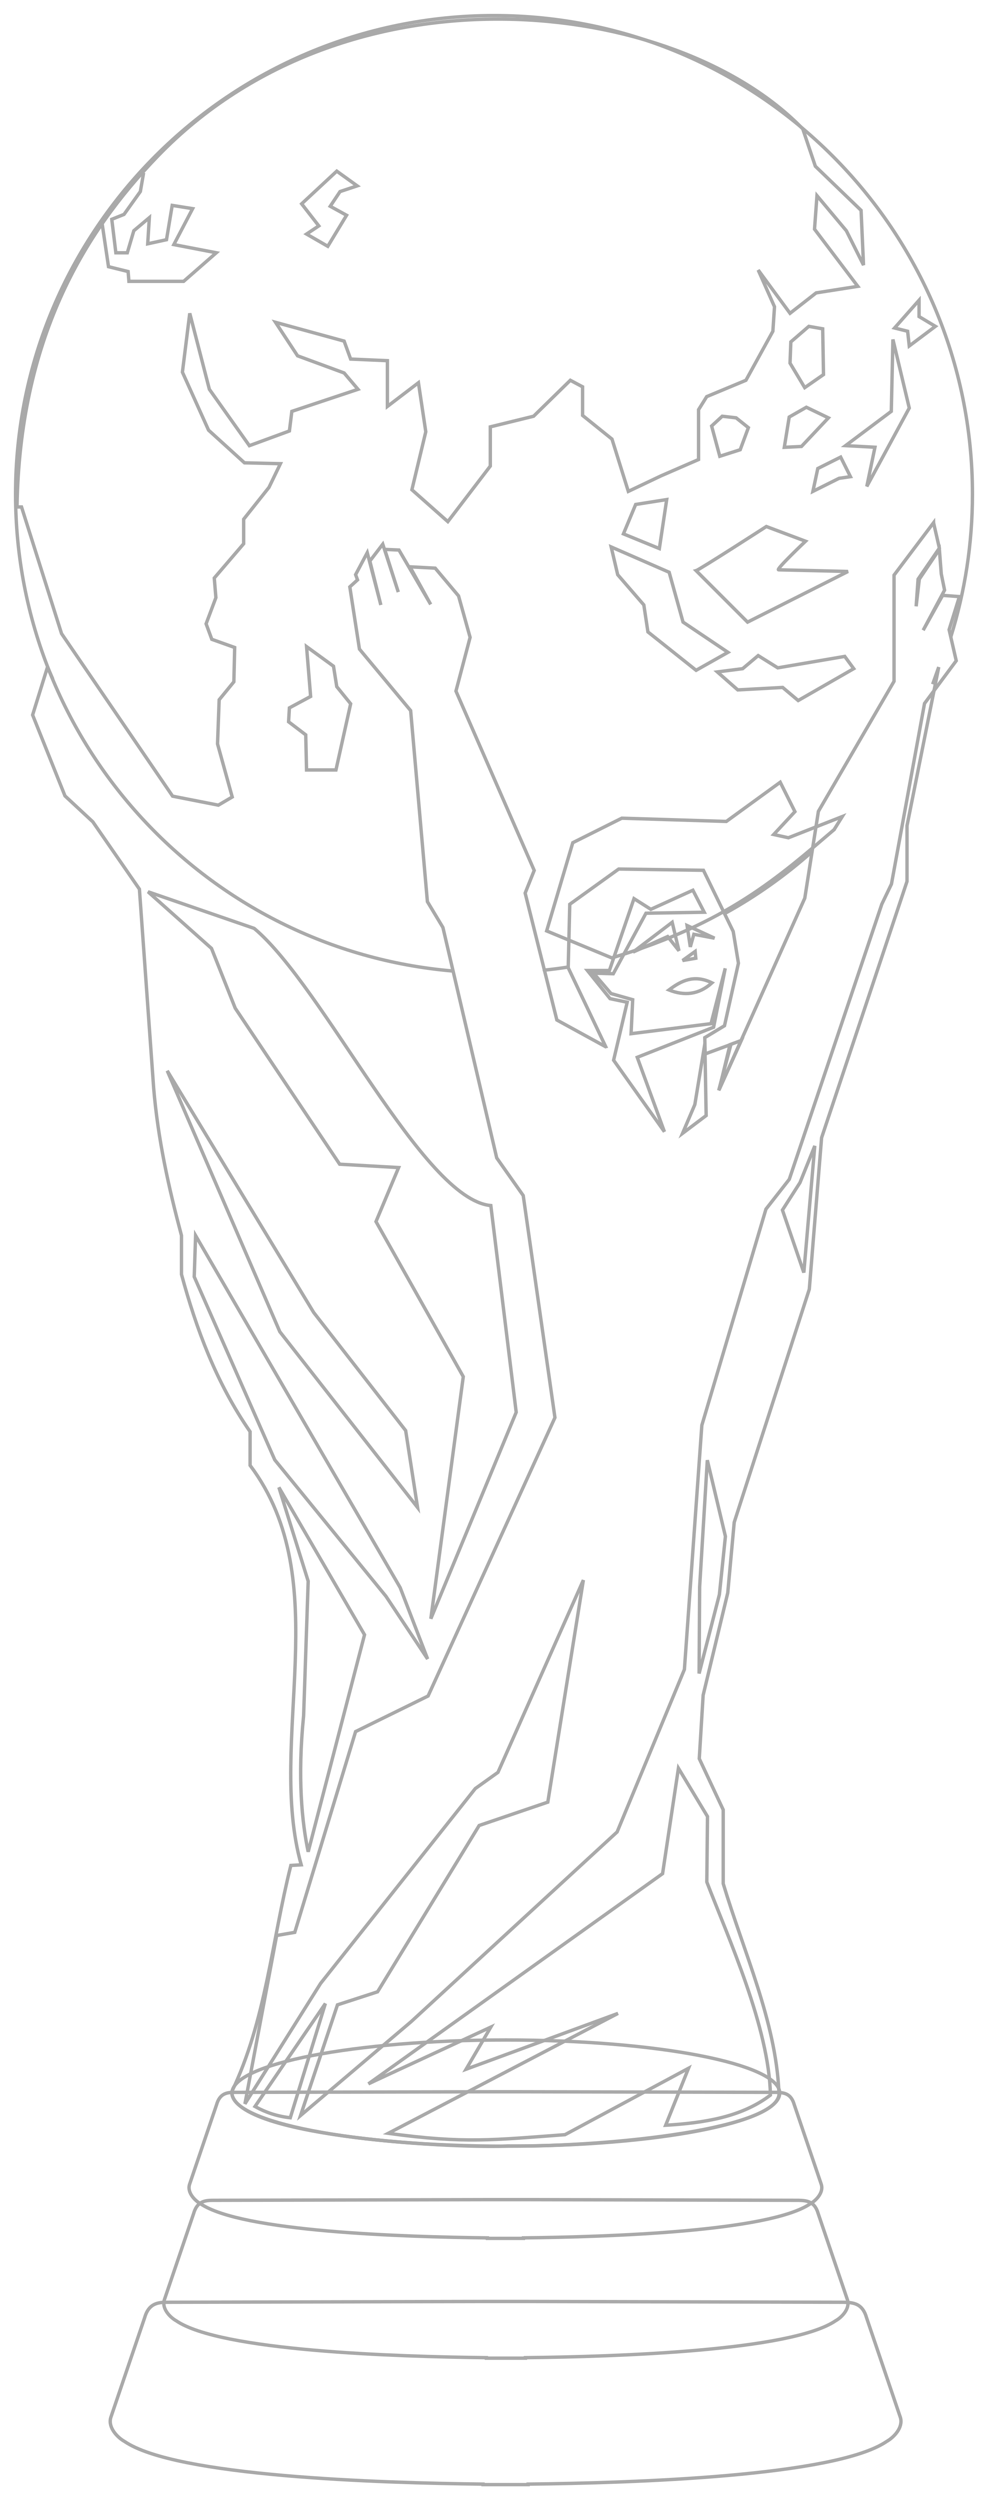 <svg width="580" height="1467" viewBox="0 0 580 1467" fill="none" xmlns="http://www.w3.org/2000/svg">
<path d="M284.638 1350.44L98.328 1350.91C92.766 1350.91 87.302 1351.47 84.896 1360.02L65.015 1418.59C63.277 1424.63 69.238 1430.43 73.061 1432.55C103.131 1453.16 222.121 1456.93 283.574 1457.61V1457.91C286.953 1457.91 292.12 1457.91 296.806 1457.91C301.492 1457.91 306.659 1457.91 310.038 1457.91V1457.61C371.491 1456.94 490.481 1453.16 520.551 1432.55C524.374 1430.41 530.335 1424.63 528.596 1418.59L508.715 1360.02C506.309 1351.45 500.846 1351.06 495.284 1350.91L308.974 1350.44H296.806H284.638Z" stroke="#A9A9A9" stroke-width="2"/>
<path d="M286.457 1290.68L125.25 1291.09C120.437 1291.09 115.71 1291.53 113.628 1298.97L96.426 1349.65C94.922 1354.87 100.079 1359.89 103.387 1361.73C129.406 1379.56 232.363 1382.82 285.536 1383.42V1383.71C288.46 1383.71 292.931 1383.71 296.985 1383.71C301.04 1383.71 305.511 1383.71 308.434 1383.71V1383.42C361.608 1382.83 464.565 1379.56 490.584 1361.73C493.892 1359.91 499.049 1354.87 497.545 1349.65L480.343 1298.97C478.261 1291.56 473.534 1291.22 468.721 1291.09L307.514 1290.68H296.985H286.457Z" stroke="#A9A9A9" stroke-width="2"/>
<path d="M286.965 1227.39L137.875 1227.74C133.425 1227.74 129.053 1228.15 127.127 1235.03L111.218 1281.9C109.827 1286.73 114.597 1291.37 117.656 1293.07C141.719 1309.56 236.937 1312.58 286.114 1313.13V1313.42C288.818 1313.42 292.953 1313.42 296.702 1313.42C300.452 1313.42 304.587 1313.42 307.291 1313.42V1313.13C356.467 1312.57 451.686 1309.56 475.749 1293.07C478.808 1291.36 483.578 1286.73 482.187 1281.9L466.278 1235.03C464.352 1228.17 459.98 1227.86 455.529 1227.74L306.44 1227.39H296.702H286.965Z" stroke="#A9A9A9" stroke-width="2"/>
<path d="M296.959 1259.33C385.751 1259.33 457.732 1245.38 457.732 1228.17C457.732 1210.96 385.751 1197.01 296.959 1197.01C208.166 1197.01 136.186 1210.96 136.186 1228.17C136.186 1245.38 208.166 1259.33 296.959 1259.33Z" stroke="#A9A9A9" stroke-width="2" stroke-linecap="round" stroke-linejoin="round"/>
<path d="M31 398.5L27.886 391.417L19.148 419.525L38.145 467.014L54.483 482.211L81.84 521.722L90.199 638.351C92.704 668.481 99.052 696.971 106.537 724.968V747.761C115.233 779.711 126.723 810.973 146.812 840.075V859.831C197.881 927.756 156.401 1021.47 176.828 1094.23L170.749 1094.59C159.551 1139.02 156.1 1185.67 135.983 1227.55L135.983 1227.57C137.45 1255.03 274.878 1260.76 298.033 1259.2C357.92 1259.82 461.058 1249.02 457.238 1227.19C455.354 1185.99 436.749 1145.82 424.558 1105.25V1061.94L410.5 1031.93L412.779 994.693L427.217 934.669L431.017 893.261L475.091 756.502L482.311 667.605L532.464 517.163V484.489L551.082 391.417L547.5 401.5" stroke="#A9A9A9" stroke-width="2"/>
<path d="M265.5 569.742C121.851 557.33 9.128 436.807 9.128 289.96C9.128 134.86 134.879 9.127 290 9.127C445.122 9.127 570.873 134.86 570.873 289.96C570.873 319.052 566.449 347.111 558.236 373.5M319.5 569.265C324.202 568.774 328.87 568.167 333.5 567.448M425.5 536.013C443.851 525.889 460.948 513.771 476.5 499.953" stroke="#A9A9A9" stroke-width="2" stroke-linecap="round" stroke-linejoin="round"/>
<path d="M489.667 486.793L494.462 479.121L462.819 491.583L454.19 489.673L466.655 476.251L458.025 458.995L426.383 482.004L365.016 480.095L336.251 494.476L320.909 546.244L359.118 562.062C426.985 541.901 457.516 514.189 489.667 486.805V486.793Z" stroke="#A9A9A9" stroke-width="2"/>
<path d="M548.052 306.694L524.847 337.474V399.769L480.43 476.092L472.451 527.016L421.917 639.837L429.099 612.844L413.938 618.43L413.742 608.855L425.311 601.875L433.49 565.176L430.431 546.56L412.944 510.663L363.208 509.928L334.483 530.603L333.553 567.834L355.429 613.839C355.422 613.839 355.433 613.839 355.429 614.133L326.904 598.511L308.286 524.049L313.605 510.752L267.659 405.511L275.971 373.998L269.189 349.666L255.491 333.379L240.664 332.587L252.832 354.657L234.214 322.746L225.836 322.364L233.815 347.428L224.706 319.31L217.126 329.211L223.575 355.008L215.596 324.295L208.748 337.188L209.878 340.249L205.357 344.374L211.008 380.87L241.063 416.968L250.903 529.061L260.013 544.217L291.596 679.445L307.156 701.514L325.773 831.823L251.302 995.168L208.748 1016.05L173.042 1133.85L162.403 1135.7L143.785 1234.5L188.202 1163.82L279.03 1049.47L292.328 1039.97L342.463 927.145L321.584 1057.45L281.29 1071.15L221.647 1168.74L198.109 1176.39L176.433 1241.34L241.395 1186.23L362.277 1074.94L401.773 979.604L412.013 836.333L449.648 709.481L463.345 691.994L517.669 530.512L523.321 518.743L542.736 412.771L561.354 387.709L557.165 369.491L563.216 350.076L553.375 349.343L541.938 369.821L554.505 346.283L552.577 336.774L551.447 322.35L539.677 339.835L537.816 355.79L538.946 339.835L551.447 321.619L548.055 306.795L548.052 306.694Z" stroke="#A9A9A9" stroke-width="2"/>
<path d="M428.547 612.97L435.196 610.503L422.183 639.375L428.547 612.97ZM390.042 664.082L360.215 622.102L368.194 588.101L358.125 585.986L344.827 569.462H357.746L372.184 527.296L382.063 533.563L406.76 522.355L413.409 535.273L379.213 535.86L360.025 571.377L348.437 571.024L358.695 582.99L371.424 586.597L370.474 606.541L417.398 600.656L425.757 568.175L418.918 602.746L374.083 620.41L390.042 664.082ZM413.789 612.416L414.548 654.581L400.68 665.032L407.899 648.127L413.789 612.416ZM392.701 580.882C399.804 575.53 407.365 571.553 417.968 576.705C410.089 583.801 401.592 584.412 392.701 580.882ZM408.089 558.277L408.47 562.266L400.68 563.616L408.089 558.277ZM403.34 543.081L405.24 555.622L407.33 548.215L419.488 550.506L403.34 543.081ZM371.614 558.659L394.601 541.182L398.591 557.901L391.941 549.542L371.614 558.659Z" stroke="#A9A9A9" stroke-width="2"/>
<path d="M149.697 1236.04C156.009 1239.57 162.884 1241.84 170.409 1242.64L191.008 1175.62L149.697 1236.04Z" stroke="#A9A9A9" stroke-width="2"/>
<path d="M415.229 856.788L425.851 901.523L422.31 935.639L410.4 981.98L410.722 931.132L415.229 856.788Z" stroke="#A9A9A9" stroke-width="2"/>
<path d="M459.326 710.028L471.88 746.722L478.317 672.374L469.626 693.937L459.326 710.028Z" stroke="#A9A9A9" stroke-width="2"/>
<path d="M216.248 1222.77C219.472 1221.15 288.117 1189.46 288.117 1189.46L273.609 1214.17L362.806 1181.4L227.935 1251.78C272.915 1257.96 289.916 1255.63 331.672 1252.58L404.181 1213.62L390.769 1247.05C413.573 1245.67 435.495 1242.19 452.272 1229.34C451.554 1189.84 427.603 1137.26 414.928 1104.29L415.331 1065.88L398.27 1037.54L388.963 1099.41L216.248 1222.77Z" stroke="#A9A9A9" stroke-width="2"/>
<path d="M252.921 949.84L271.965 807.792L220.723 716.801L234.016 685.095L199.394 683.127L138.086 591.574L124.153 556.491L86.885 523.27L149.216 544.759C190.406 579.339 248.122 703.85 288.135 707.389L303.034 828.681L252.921 949.84Z" stroke="#A9A9A9" stroke-width="2"/>
<path d="M163.724 872.743L180.918 927.811L178.232 1006.79C174.567 1043.21 177.308 1069.52 180.918 1086.57L213.995 959.238L163.724 872.743Z" stroke="#A9A9A9" stroke-width="2"/>
<path d="M114.826 724.997L234.92 931.572L251.04 973.475L226.591 936.678L161.305 856.622L114.02 749.174L114.826 724.997Z" stroke="#A9A9A9" stroke-width="2"/>
<path d="M245.129 884.56L164.26 781.407L98.168 628.289L184.142 770.127L238.144 839.434L245.129 884.56Z" stroke="#A9A9A9" stroke-width="2"/>
<path d="M471.19 75.439L478.641 97.547L505.489 123.435L506.927 155.554L496.859 135.42L479.599 114.809L478.161 134.459L503.571 168.017L479.12 171.853L463.778 183.834L445.081 158.429L454.669 179.999L453.71 194.38L437.889 223.141L414.877 232.728L410.083 240.401V269.641L388.029 279.228L368.852 288.335L359.263 257.656L342.004 243.755V226.977L334.813 223.141L313.238 244.236L287.829 250.466V273.477L262.899 306.074L241.804 287.378L249.954 253.345L245.639 224.581L227.421 238.483V211.637L205.847 210.696L202.011 200.153L161.739 189.126L174.684 208.781L202.011 218.847L210.162 228.431L171.328 241.378L169.89 252.88L146.398 261.511L122.906 228.431L111.4 183.85L107.085 218.369L122.426 252.402L143.521 271.577L164.616 272.075L157.904 285.978L143.042 304.672V319.053L125.783 339.187L126.741 350.689L120.988 366.03L124.344 375.138L137.768 379.932L137.289 400.063L128.659 410.611L127.7 436.496L136.33 467.653L128.18 472.447L101.332 467.175L36.13 371.781L12.638 297.481H9.981C11.562 199.611 48.569 137.234 92.569 91.675C204.169 -23.879 395.897 -1.957 471.19 75.541L471.19 75.439Z" stroke="#A9A9A9" stroke-width="2"/>
<path d="M209.682 109.056L197.696 100.426L177.081 119.602L187.149 132.544L179.958 137.338L192.423 144.528L203.45 126.311L193.861 121.038L199.614 112.41L209.682 109.056Z" stroke="#A9A9A9" stroke-width="2"/>
<path d="M84.314 101.351L82.396 112.378L72.808 125.8L65.616 128.679L68.013 148.331H74.725L78.561 135.388L87.67 127.718L86.711 143.059L97.738 140.651L101.094 120.519L113.08 122.428L102.053 143.521L126.983 148.311L107.806 165.091H75.684L75.205 159.337L63.699 156.488L59.863 130.603" stroke="#A9A9A9" stroke-width="2"/>
<path d="M179.958 379.414L195.779 390.921L197.696 402.905L205.847 412.97L197.217 451.796H179.958L179.478 431.187L169.41 423.518L169.89 415.367L182.355 408.656L179.958 379.414Z" stroke="#A9A9A9" stroke-width="2"/>
<path d="M482.955 192.942L483.435 219.788L472.408 227.458L463.778 213.078L464.258 200.612L474.805 191.503L482.955 192.942Z" stroke="#A9A9A9" stroke-width="2"/>
<path d="M463.298 244.716L473.366 238.963L486.311 245.193L470.49 261.972L460.422 262.471L463.298 244.716Z" stroke="#A9A9A9" stroke-width="2"/>
<path d="M439.327 250.946L434.533 263.888L422.547 267.724L417.753 249.987L423.985 244.238L432.136 245.179L439.327 250.946Z" stroke="#A9A9A9" stroke-width="2"/>
<path d="M391.385 293.129L387.07 321.889L365.976 313.261L373.167 296.004L391.385 293.129Z" stroke="#A9A9A9" stroke-width="2"/>
<path d="M408.645 334.832C410.562 334.332 449.875 308.95 449.875 308.95L472.888 317.577C472.888 317.577 455.149 334.357 457.067 334.357C458.984 334.357 497.818 335.325 497.818 335.325L438.848 365.044L408.645 334.832Z" stroke="#A9A9A9" stroke-width="2"/>
<path d="M392.823 335.793L358.784 320.934L362.62 337.233L377.961 354.967L380.358 370.787L408.645 393.315L427.342 382.77L400.974 365.036L392.823 335.793Z" stroke="#A9A9A9" stroke-width="2"/>
<path d="M445.081 384.688L435.972 392.361L421.109 394.27L433.095 404.817L459.464 403.377L468.573 411.05L501.174 392.355L495.9 385.161L456.587 391.873L445.081 384.688Z" stroke="#A9A9A9" stroke-width="2"/>
<path d="M524.187 199.174L523.228 241.359L496.38 261.493L513.639 262.432L508.845 285.44L533.775 239.426L524.187 199.174Z" stroke="#A9A9A9" stroke-width="2"/>
<path d="M539.527 176.166L525.145 192.463L532.815 194.372L533.774 203.003L549.116 191.497L539.527 185.746V176.166Z" stroke="#A9A9A9" stroke-width="2"/>
<path d="M493.503 268.201L480.079 274.915L477.202 288.335L492.544 280.666L499.256 279.698L493.503 268.201Z" stroke="#A9A9A9" stroke-width="2"/>
</svg>
